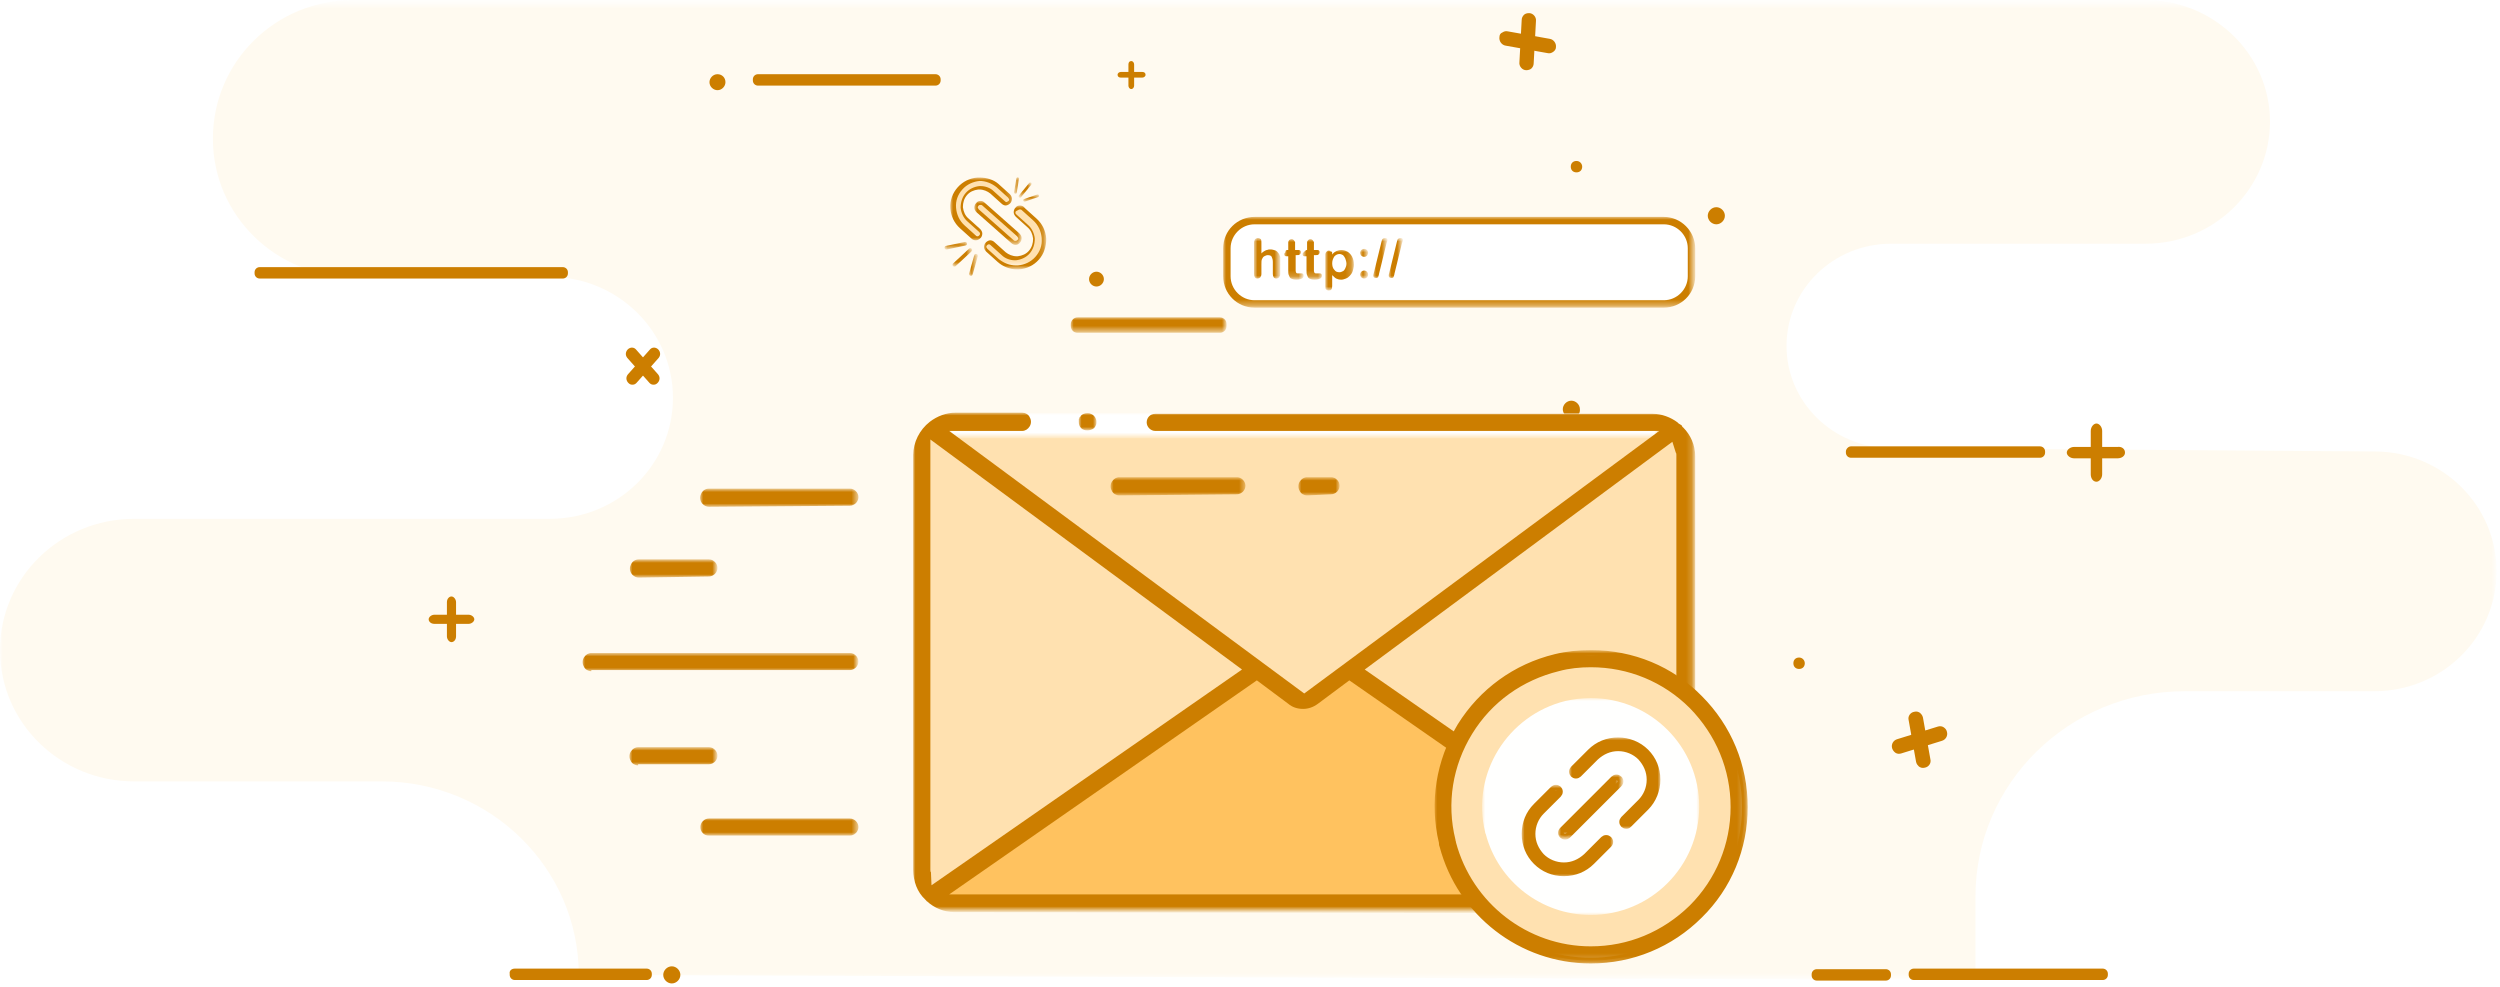 <?xml version="1.0" encoding="utf-8"?>
<!-- Generator: Adobe Illustrator 28.4.1, SVG Export Plug-In . SVG Version: 6.00 Build 0)  -->
<svg version="1.1" id="Layer_1" xmlns="http://www.w3.org/2000/svg" xmlns:xlink="http://www.w3.org/1999/xlink" x="0px" y="0px"
	 viewBox="0 0 438 173" style="enable-background:new 0 0 438 173;" xml:space="preserve">
<style type="text/css">
	.st0{fill-rule:evenodd;clip-rule:evenodd;fill:#FFFFFF;filter:url(#Adobe_OpacityMaskFilter);}
	.st1{mask:url(#a_00000098941966282217674360000010684124359554437035_);fill-rule:evenodd;clip-rule:evenodd;fill:#FFFAF0;}
	.st2{fill-rule:evenodd;clip-rule:evenodd;fill:#CC7E00;}
	.st3{fill-rule:evenodd;clip-rule:evenodd;fill:#FFE1B0;}
	.st4{fill-rule:evenodd;clip-rule:evenodd;fill:#FFC25F;}
	.st5{fill-rule:evenodd;clip-rule:evenodd;fill:#FFFFFF;}
	
		.st6{fill-rule:evenodd;clip-rule:evenodd;fill:#FFFFFF;filter:url(#Adobe_OpacityMaskFilter_00000179626312580325693040000009341273119377020549_);}
	.st7{mask:url(#b_00000147905386027752722900000010751294692499111841_);fill-rule:evenodd;clip-rule:evenodd;fill:#FFFFFF;}
	
		.st8{fill-rule:evenodd;clip-rule:evenodd;fill:#FFFFFF;filter:url(#Adobe_OpacityMaskFilter_00000070838587629368211810000010687953722902602160_);}
	.st9{mask:url(#b_00000070094641957745709080000002926601996248970650_);fill-rule:evenodd;clip-rule:evenodd;fill:#CC7E00;}
	
		.st10{fill-rule:evenodd;clip-rule:evenodd;fill:#FFFFFF;filter:url(#Adobe_OpacityMaskFilter_00000047058891181912424890000008066411401045287609_);}
	.st11{mask:url(#b_00000179642150769663816960000009599431154691298722_);fill-rule:evenodd;clip-rule:evenodd;fill:#CC7E00;}
	
		.st12{fill-rule:evenodd;clip-rule:evenodd;fill:#FFFFFF;filter:url(#Adobe_OpacityMaskFilter_00000073688696771653587510000012582893338281818553_);}
	.st13{mask:url(#b_00000148655628330530042610000002936661792596017565_);fill-rule:evenodd;clip-rule:evenodd;fill:#CC7E00;}
	
		.st14{fill-rule:evenodd;clip-rule:evenodd;fill:#FFFFFF;filter:url(#Adobe_OpacityMaskFilter_00000028297806550427020540000012384793614799771537_);}
	.st15{mask:url(#b_00000012443979100216641850000017017758418241511343_);fill-rule:evenodd;clip-rule:evenodd;fill:#CC7E00;}
	
		.st16{fill-rule:evenodd;clip-rule:evenodd;fill:#FFFFFF;filter:url(#Adobe_OpacityMaskFilter_00000079444079035764789760000003427465858186433980_);}
	.st17{mask:url(#b_00000155137805429491509910000000599663096672067263_);fill-rule:evenodd;clip-rule:evenodd;fill:#CC7E00;}
	
		.st18{fill-rule:evenodd;clip-rule:evenodd;fill:#FFFFFF;filter:url(#Adobe_OpacityMaskFilter_00000114067947223127105890000010696540485310498238_);}
	.st19{mask:url(#b_00000093857843945805856240000004151358602348955268_);fill-rule:evenodd;clip-rule:evenodd;fill:#CC7E00;}
	
		.st20{fill-rule:evenodd;clip-rule:evenodd;fill:#FFFFFF;filter:url(#Adobe_OpacityMaskFilter_00000182525401078445066340000005376171113083338649_);}
	.st21{mask:url(#b_00000109727463897082374120000008288083230393522063_);fill-rule:evenodd;clip-rule:evenodd;fill:#CC7E00;}
	
		.st22{fill-rule:evenodd;clip-rule:evenodd;fill:#FFFFFF;filter:url(#Adobe_OpacityMaskFilter_00000172403121846568555140000016199923605678141078_);}
	.st23{mask:url(#b_00000118397204937885380160000012007871669920153728_);fill-rule:evenodd;clip-rule:evenodd;fill:#CC7E00;}
	
		.st24{fill-rule:evenodd;clip-rule:evenodd;fill:#FFFFFF;filter:url(#Adobe_OpacityMaskFilter_00000092425570484720287320000010413922641740953997_);}
	.st25{mask:url(#b_00000008862642908010711550000004269291524775608237_);fill-rule:evenodd;clip-rule:evenodd;fill:#CC7E00;}
	
		.st26{fill-rule:evenodd;clip-rule:evenodd;fill:#FFFFFF;filter:url(#Adobe_OpacityMaskFilter_00000170274548101550138250000013281024848104410291_);}
	.st27{mask:url(#b_00000146470276357299540810000009642103729483830947_);fill-rule:evenodd;clip-rule:evenodd;fill:#FFE1B0;}
	
		.st28{fill-rule:evenodd;clip-rule:evenodd;fill:#FFFFFF;filter:url(#Adobe_OpacityMaskFilter_00000044892210293339281780000000024976565495716514_);}
	.st29{mask:url(#b_00000149342515836477420770000014483562603313141694_);fill-rule:evenodd;clip-rule:evenodd;fill:#FFFFFE;}
	
		.st30{fill-rule:evenodd;clip-rule:evenodd;fill:#FFFFFF;filter:url(#Adobe_OpacityMaskFilter_00000057142786801196765130000005358319867819224717_);}
	.st31{mask:url(#b_00000044176563157372396590000002215449994632080317_);fill-rule:evenodd;clip-rule:evenodd;fill:#CC7E00;}
	
		.st32{fill-rule:evenodd;clip-rule:evenodd;fill:#FFFFFF;filter:url(#Adobe_OpacityMaskFilter_00000121239516715127496330000008695556084756600981_);}
	.st33{mask:url(#b_00000078735286144406514230000007259412270526272910_);fill:none;stroke:#CC7E00;}
	
		.st34{fill-rule:evenodd;clip-rule:evenodd;fill:#FFFFFF;filter:url(#Adobe_OpacityMaskFilter_00000006676471121733092990000017565614489505528459_);}
	.st35{mask:url(#b_00000174585061070884816810000005053484925567150265_);fill-rule:evenodd;clip-rule:evenodd;fill:#CC7E00;}
	
		.st36{fill-rule:evenodd;clip-rule:evenodd;fill:#FFFFFF;filter:url(#Adobe_OpacityMaskFilter_00000047034883704088362660000017473297560282964666_);}
	.st37{mask:url(#b_00000029738093630536777490000017797397406277835962_);fill:none;stroke:#CC7E00;}
	
		.st38{fill-rule:evenodd;clip-rule:evenodd;fill:#FFFFFF;filter:url(#Adobe_OpacityMaskFilter_00000012430486881351291980000004048774512614016158_);}
	.st39{mask:url(#b_00000008848298726378696220000004057593960733243553_);fill-rule:evenodd;clip-rule:evenodd;fill:#CC7E00;}
	
		.st40{fill-rule:evenodd;clip-rule:evenodd;fill:#FFFFFF;filter:url(#Adobe_OpacityMaskFilter_00000165204614949431837850000011239389679557694910_);}
	.st41{mask:url(#b_00000106140074107274161020000012280112208809730484_);fill:none;stroke:#CC7E00;}
	
		.st42{fill-rule:evenodd;clip-rule:evenodd;fill:#FFFFFF;filter:url(#Adobe_OpacityMaskFilter_00000007402769611465222110000005711568821095161776_);}
	.st43{mask:url(#b_00000172432993033739607340000016546570840801264288_);fill-rule:evenodd;clip-rule:evenodd;fill:#CC7E00;}
	
		.st44{fill-rule:evenodd;clip-rule:evenodd;fill:#FFFFFF;filter:url(#Adobe_OpacityMaskFilter_00000054966788016258656180000013039682889076416950_);}
	.st45{mask:url(#b_00000047027640967889354650000008618407876871067058_);fill:none;stroke:#CC7E00;}
	
		.st46{fill-rule:evenodd;clip-rule:evenodd;fill:#FFFFFF;filter:url(#Adobe_OpacityMaskFilter_00000131346306090122066680000014288929888849075632_);}
	.st47{mask:url(#b_00000169557876339209216490000005789893499045674408_);fill-rule:evenodd;clip-rule:evenodd;fill:#FFE1B0;}
	
		.st48{fill-rule:evenodd;clip-rule:evenodd;fill:#FFFFFF;filter:url(#Adobe_OpacityMaskFilter_00000036938623934935606060000016434101861042103487_);}
	.st49{mask:url(#b_00000165935339130562190610000003536935214411699110_);fill-rule:evenodd;clip-rule:evenodd;fill:#CC7E00;}
	
		.st50{fill-rule:evenodd;clip-rule:evenodd;fill:#FFFFFF;filter:url(#Adobe_OpacityMaskFilter_00000089559512903114133250000017582453734136695200_);}
	.st51{mask:url(#b_00000145054727764677338370000000747718997348672167_);fill-rule:evenodd;clip-rule:evenodd;fill:#FFE1B0;}
	
		.st52{fill-rule:evenodd;clip-rule:evenodd;fill:#FFFFFF;filter:url(#Adobe_OpacityMaskFilter_00000140724240191726483000000003887153885268139421_);}
	.st53{mask:url(#b_00000173125807976487896840000016787462845578768020_);fill-rule:evenodd;clip-rule:evenodd;fill:#CC7E00;}
	
		.st54{fill-rule:evenodd;clip-rule:evenodd;fill:#FFFFFF;filter:url(#Adobe_OpacityMaskFilter_00000160182081409024404340000006074014821152261806_);}
	.st55{mask:url(#b_00000096764226834437266180000014229835702191610754_);fill-rule:evenodd;clip-rule:evenodd;fill:#FFE1B0;}
	
		.st56{fill-rule:evenodd;clip-rule:evenodd;fill:#FFFFFF;filter:url(#Adobe_OpacityMaskFilter_00000130612737702116517520000013982991399555385516_);}
	.st57{mask:url(#b_00000114068969424972908110000008187016508934563247_);fill-rule:evenodd;clip-rule:evenodd;fill:#CC7E00;}
	
		.st58{fill-rule:evenodd;clip-rule:evenodd;fill:#FFFFFF;filter:url(#Adobe_OpacityMaskFilter_00000069391615936235927560000017691890045917846676_);}
	
		.st59{mask:url(#b_00000172421925549876580710000004618475172859459488_);fill:none;stroke:#CC7E00;stroke-width:0.645;stroke-linecap:round;}
	
		.st60{fill-rule:evenodd;clip-rule:evenodd;fill:#FFFFFF;filter:url(#Adobe_OpacityMaskFilter_00000003801696733996416110000006530107246060264095_);}
	
		.st61{mask:url(#b_00000147197402671244004960000007284493589253161859_);fill:none;stroke:#CC7E00;stroke-width:0.645;stroke-linecap:round;}
	
		.st62{fill-rule:evenodd;clip-rule:evenodd;fill:#FFFFFF;filter:url(#Adobe_OpacityMaskFilter_00000177482869638740280470000000607425250298146737_);}
	
		.st63{mask:url(#b_00000057860826644395425910000011158088183312579751_);fill:none;stroke:#CC7E00;stroke-width:0.645;stroke-linecap:round;}
	
		.st64{fill-rule:evenodd;clip-rule:evenodd;fill:#FFFFFF;filter:url(#Adobe_OpacityMaskFilter_00000028289724642584391720000003275097222108781193_);}
	
		.st65{mask:url(#b_00000105401758996098838460000014229100357188563366_);fill:none;stroke:#CC7E00;stroke-width:0.475;stroke-linecap:round;}
	
		.st66{fill-rule:evenodd;clip-rule:evenodd;fill:#FFFFFF;filter:url(#Adobe_OpacityMaskFilter_00000064332658617154962210000015645749783851231898_);}
	
		.st67{mask:url(#b_00000017503314535126778300000003542122141064067500_);fill:none;stroke:#CC7E00;stroke-width:0.475;stroke-linecap:round;}
	
		.st68{fill-rule:evenodd;clip-rule:evenodd;fill:#FFFFFF;filter:url(#Adobe_OpacityMaskFilter_00000058573047746638125450000013388039019035466905_);}
	
		.st69{mask:url(#b_00000166639763821332106120000006915579743751743648_);fill:none;stroke:#CC7E00;stroke-width:0.475;stroke-linecap:round;}
	
		.st70{fill-rule:evenodd;clip-rule:evenodd;fill:#FFFFFF;filter:url(#Adobe_OpacityMaskFilter_00000019639763973056253750000015570819020418306710_);}
	.st71{mask:url(#b_00000111177853098166578380000011891527610398896556_);fill-rule:evenodd;clip-rule:evenodd;fill:#FFFFFF;}
	
		.st72{fill-rule:evenodd;clip-rule:evenodd;fill:#FFFFFF;filter:url(#Adobe_OpacityMaskFilter_00000115480446982094403570000005019411726131655086_);}
	.st73{mask:url(#b_00000152972675616875115680000000987957124812631458_);fill-rule:evenodd;clip-rule:evenodd;fill:#CC7E00;}
	
		.st74{fill-rule:evenodd;clip-rule:evenodd;fill:#FFFFFF;filter:url(#Adobe_OpacityMaskFilter_00000014593596480303945460000007319761885931397272_);}
	.st75{mask:url(#b_00000062176600302464040740000007958914911672621706_);fill-rule:evenodd;clip-rule:evenodd;fill:#CC7E00;}
	
		.st76{fill-rule:evenodd;clip-rule:evenodd;fill:#FFFFFF;filter:url(#Adobe_OpacityMaskFilter_00000182519168882984386030000001389889288394060723_);}
	.st77{mask:url(#b_00000141421037582461167370000016246587220568607904_);fill-rule:evenodd;clip-rule:evenodd;fill:#CC7E00;}
	
		.st78{fill-rule:evenodd;clip-rule:evenodd;fill:#FFFFFF;filter:url(#Adobe_OpacityMaskFilter_00000057827402366437652900000003538988329150474427_);}
	.st79{mask:url(#b_00000034772048158779419730000003971561262597642131_);fill-rule:evenodd;clip-rule:evenodd;fill:#CC7E00;}
	
		.st80{fill-rule:evenodd;clip-rule:evenodd;fill:#FFFFFF;filter:url(#Adobe_OpacityMaskFilter_00000103948594702705823610000005206103362260475839_);}
	.st81{mask:url(#b_00000051365561316846841770000014555635669690808758_);fill-rule:evenodd;clip-rule:evenodd;fill:#CC7E00;}
	
		.st82{fill-rule:evenodd;clip-rule:evenodd;fill:#FFFFFF;filter:url(#Adobe_OpacityMaskFilter_00000144306444921977280330000006964334086741442446_);}
	.st83{mask:url(#b_00000044892860951274420750000009608250850400831121_);fill-rule:evenodd;clip-rule:evenodd;fill:#CC7E00;}
	
		.st84{fill-rule:evenodd;clip-rule:evenodd;fill:#FFFFFF;filter:url(#Adobe_OpacityMaskFilter_00000042728126389276080120000008995932732060713867_);}
	.st85{mask:url(#b_00000083772105371276389230000012687400153181608602_);fill-rule:evenodd;clip-rule:evenodd;fill:#CC7E00;}
	
		.st86{fill-rule:evenodd;clip-rule:evenodd;fill:#FFFFFF;filter:url(#Adobe_OpacityMaskFilter_00000053502893782829029390000002942909138296505021_);}
	.st87{mask:url(#b_00000110472185684415689890000001324025066912866978_);fill-rule:evenodd;clip-rule:evenodd;fill:#CC7E00;}
	
		.st88{fill-rule:evenodd;clip-rule:evenodd;fill:#FFFFFF;filter:url(#Adobe_OpacityMaskFilter_00000173841796978594864830000000320983736231054484_);}
	.st89{mask:url(#b_00000082339026006976492950000013263848972145866932_);fill-rule:evenodd;clip-rule:evenodd;fill:#CC7E00;}
</style>
<g transform="translate(0 -1)">
	<defs>
		<filter id="Adobe_OpacityMaskFilter" filterUnits="userSpaceOnUse" x="0" y="1" width="437.5" height="171.6">
			<feColorMatrix  type="matrix" values="1 0 0 0 0  0 1 0 0 0  0 0 1 0 0  0 0 0 1 0"/>
		</filter>
	</defs>
	
		<mask maskUnits="userSpaceOnUse" x="0" y="1" width="437.5" height="171.6" id="a_00000098941966282217674360000010684124359554437035_">
		<path class="st0" d="M0,1.7h437.5v171.6H0V1.7z"/>
	</mask>
	<path class="st1" d="M375.9,43.7h-44.6c-10.1,0-18.3,8-18.3,17.9c0,9.8,8.1,17.8,18.1,17.9l85.1,0.6c11.7,0.1,21.2,9.4,21.2,21
		c0,11.6-9.6,21-21.4,21h-33.2c-20.3,0-36.7,16.1-36.7,36v14.6l-244.7-0.9c0-18.7-15.5-33.9-34.5-33.9H23.5c-13,0-23.5-10.3-23.5-23
		c0-12.7,10.5-23,23.5-23h72.8c12,0,21.6-9.5,21.6-21.2c0-11.7-9.7-21.2-21.6-21.2H61.9c-13.6,0-24.6-10.8-24.6-24.2
		C37.3,11.8,48.3,1,61.9,1h314c12,0,21.8,9.6,21.8,21.3C397.7,34.1,387.9,43.7,375.9,43.7"/>
	<g>
		<path class="st2" d="M367.3,85.4c-0.6,0-1-0.6-1-1.3v-7.6c0-0.7,0.5-1.3,1-1.3s1,0.6,1,1.3v7.6C368.3,84.8,367.8,85.4,367.3,85.4"
			/>
		<path class="st2" d="M372.3,80.3c0,0.6-0.6,1-1.3,1h-7.6c-0.7,0-1.3-0.5-1.3-1s0.6-1,1.3-1h7.6C371.8,79.2,372.3,79.7,372.3,80.3"
			/>
		<path class="st2" d="M117.7,173.3c-0.8,0-1.5-0.7-1.5-1.5c0-0.8,0.7-1.5,1.5-1.5c0.8,0,1.5,0.7,1.5,1.5
			C119.2,172.6,118.5,173.3,117.7,173.3"/>
		<path class="st2" d="M300.7,40.3c-0.8,0-1.5-0.7-1.5-1.5c0-0.8,0.7-1.5,1.5-1.5c0.8,0,1.5,0.7,1.5,1.5
			C302.2,39.6,301.5,40.3,300.7,40.3"/>
		<path class="st2" d="M110,62.2c-0.4,0.4-0.5,1-0.1,1.5l3.9,4.4c0.2,0.2,0.4,0.3,0.7,0.3c0.3,0,0.5-0.1,0.7-0.3
			c0.4-0.4,0.5-1,0.1-1.5l-3.9-4.4c-0.2-0.2-0.4-0.3-0.7-0.3C110.5,61.9,110.2,62,110,62.2"/>
		<path class="st2" d="M115.3,62.2c0.4,0.4,0.5,1,0.1,1.5l-3.9,4.4c-0.2,0.2-0.4,0.3-0.7,0.3c-0.3,0-0.5-0.1-0.7-0.3
			c-0.4-0.4-0.5-1-0.1-1.5l3.9-4.4c0.2-0.2,0.4-0.3,0.7-0.3C114.8,61.9,115.1,62,115.3,62.2"/>
		<path class="st2" d="M45.5,47.8h53.1c0.5,0,0.9,0.4,0.9,0.9v0.2c0,0.5-0.4,0.9-0.9,0.9H45.5c-0.5,0-0.9-0.4-0.9-0.9v-0.2
			C44.6,48.2,45,47.8,45.5,47.8"/>
		<path class="st2" d="M132.8,14h31.1c0.5,0,0.9,0.4,0.9,0.9v0.2c0,0.5-0.4,0.9-0.9,0.9h-31.1c-0.5,0-0.9-0.4-0.9-0.9v-0.2
			C131.9,14.4,132.3,14,132.8,14"/>
		<path class="st2" d="M90.2,170.7h23.1c0.5,0,0.9,0.4,0.9,0.9v0.2c0,0.5-0.4,0.9-0.9,0.9H90.2c-0.5,0-0.9-0.4-0.9-0.9v-0.2
			C89.2,171.1,89.6,170.7,90.2,170.7"/>
		<path class="st2" d="M335.3,170.7h33.1c0.5,0,0.9,0.4,0.9,0.9v0.2c0,0.5-0.4,0.9-0.9,0.9h-33.1c-0.5,0-0.9-0.4-0.9-0.9v-0.2
			C334.4,171.1,334.8,170.7,335.3,170.7"/>
		<path class="st2" d="M324.3,79.2h33.1c0.5,0,0.9,0.4,0.9,0.9v0.2c0,0.5-0.4,0.9-0.9,0.9h-33.1c-0.5,0-0.9-0.4-0.9-0.9v-0.2
			C323.4,79.7,323.8,79.2,324.3,79.2"/>
		<path class="st2" d="M318.3,170.8h12.1c0.5,0,0.9,0.4,0.9,0.9v0.2c0,0.5-0.4,0.9-0.9,0.9h-12.1c-0.5,0-0.9-0.4-0.9-0.9v-0.2
			C317.4,171.2,317.8,170.8,318.3,170.8"/>
		<path class="st2" d="M275.3,74.2c-0.8,0-1.5-0.7-1.5-1.5c0-0.8,0.7-1.5,1.5-1.5c0.8,0,1.5,0.7,1.5,1.5
			C276.9,73.5,276.2,74.2,275.3,74.2"/>
		<path class="st2" d="M262.7,7.5c-0.1,0.7,0.4,1.4,1.1,1.5l7.3,1.3c0.4,0.1,0.7,0,1-0.2c0.3-0.2,0.5-0.5,0.5-0.8
			c0.1-0.7-0.4-1.4-1.1-1.5l-7.3-1.3c-0.4-0.1-0.7,0-1,0.2C262.9,6.8,262.7,7.1,262.7,7.5"/>
		<path class="st2" d="M267.9,3.3c0.7,0,1.3,0.7,1.2,1.4l-0.4,7.4c0,0.4-0.2,0.7-0.4,0.9c-0.2,0.2-0.6,0.3-0.9,0.3
			c-0.7,0-1.3-0.7-1.2-1.4l0.4-7.4c0-0.4,0.2-0.7,0.4-0.9C267.2,3.4,267.5,3.3,267.9,3.3"/>
		<path class="st2" d="M127.1,15.4c0,0.7-0.6,1.4-1.4,1.4c-0.7,0-1.4-0.6-1.4-1.4c0-0.7,0.6-1.4,1.4-1.4
			C126.5,14,127.1,14.6,127.1,15.4"/>
		<path class="st2" d="M193.4,49.9c0,0.7-0.6,1.3-1.3,1.3c-0.7,0-1.3-0.6-1.3-1.3s0.6-1.3,1.3-1.3C192.8,48.6,193.4,49.2,193.4,49.9
			"/>
		<path class="st2" d="M337.2,135.5c0.7-0.1,1.2-0.8,1-1.5l-1.3-7.3c-0.1-0.4-0.3-0.6-0.5-0.8c-0.3-0.2-0.6-0.3-1-0.2
			c-0.7,0.1-1.2,0.8-1,1.5l1.3,7.3c0.1,0.4,0.3,0.6,0.5,0.8C336.5,135.5,336.8,135.6,337.2,135.5"/>
		<path class="st2" d="M331.5,132.1c-0.2-0.7,0.2-1.4,0.9-1.6l7.1-2.2c0.3-0.1,0.7-0.1,1,0.1c0.3,0.2,0.5,0.4,0.6,0.8
			c0.2,0.7-0.2,1.4-0.9,1.6l-7.1,2.2c-0.3,0.1-0.7,0.1-1-0.1C331.8,132.7,331.6,132.4,331.5,132.1"/>
		<path class="st2" d="M79.1,113.5c-0.4,0-0.8-0.5-0.8-1v-6c0-0.6,0.4-1,0.8-1s0.8,0.5,0.8,1v6C79.9,113.1,79.5,113.5,79.1,113.5"/>
		<path class="st2" d="M83.1,109.5c0,0.4-0.5,0.8-1,0.8h-6c-0.6,0-1-0.4-1-0.8s0.5-0.8,1-0.8h6C82.6,108.7,83.1,109.1,83.1,109.5"/>
		<path class="st2" d="M316.2,117.2c0,0.6-0.4,1-1,1c-0.6,0-1-0.4-1-1c0-0.6,0.4-1,1-1C315.8,116.2,316.2,116.7,316.2,117.2"/>
		<path class="st2" d="M277.2,30.2c0,0.6-0.4,1-1,1c-0.6,0-1-0.4-1-1c0-0.6,0.4-1,1-1C276.8,29.2,277.2,29.7,277.2,30.2"/>
		<path class="st2" d="M198.2,16.6c-0.3,0-0.5-0.3-0.5-0.6v-3.7c0-0.4,0.2-0.6,0.5-0.6c0.3,0,0.5,0.3,0.5,0.6V16
			C198.7,16.3,198.5,16.6,198.2,16.6"/>
		<path class="st2" d="M200.7,14.1c0,0.3-0.3,0.5-0.6,0.5h-3.7c-0.4,0-0.6-0.2-0.6-0.5s0.3-0.5,0.6-0.5h3.7
			C200.5,13.6,200.7,13.8,200.7,14.1"/>
	</g>
	<path class="st3" d="M293.1,157.8l-56.7-39.4l56.8-42c1.3,1.1,2,2.7,2,4.4l0,72.7C295.2,155.1,294.5,156.7,293.1,157.8"/>
	<path class="st4" d="M293.1,157.8c-1,0.9-2.4,1.4-3.8,1.4l-122.1,0c-1.4,0-2.7-0.5-3.8-1.4l9.2-6.4l47.5-33l6.4,4.7
		c1,0.8,2.4,0.8,3.4,0l6.4-4.7l47.5,33L293.1,157.8z"/>
	<path class="st3" d="M220.2,118.3l-56.7,39.5c-1.3-1.1-2-2.7-2-4.4V80.7c0-1.7,0.7-3.3,2-4.4L220.2,118.3z"/>
	<path class="st3" d="M293.2,76.4l-56.8,42l-6.4,4.7c-1,0.7-2.4,0.7-3.4,0l-6.4-4.7l-56.8-42c1.1-0.9,2.4-1.5,3.8-1.5l122.1,0
		C290.8,74.9,292.2,75.4,293.2,76.4"/>
	<path class="st5" d="M242.6,124.5l47.5,33l1.7,1.2l0,0L242.6,124.5z"/>
	<defs>
		
			<filter id="Adobe_OpacityMaskFilter_00000128475891208036825590000004923309514088180925_" filterUnits="userSpaceOnUse" x="166.3" y="73.3" width="124" height="4.4">
			<feColorMatrix  type="matrix" values="1 0 0 0 0  0 1 0 0 0  0 0 1 0 0  0 0 0 1 0"/>
		</filter>
	</defs>
	
		<mask maskUnits="userSpaceOnUse" x="166.3" y="73.3" width="124" height="4.4" id="b_00000147905386027752722900000010751294692499111841_">
		
			<path style="fill-rule:evenodd;clip-rule:evenodd;fill:#FFFFFF;filter:url(#Adobe_OpacityMaskFilter_00000128475891208036825590000004923309514088180925_);" d="
			M0,174.3h437.5V2H0V174.3z"/>
	</mask>
	<path class="st7" d="M166.3,77.8h124v-4.4h-124L166.3,77.8z"/>
	<g>
		<defs>
			
				<filter id="Adobe_OpacityMaskFilter_00000067933239389485972590000005015520700350201479_" filterUnits="userSpaceOnUse" x="159.9" y="73.3" width="136.9" height="87.4">
				<feColorMatrix  type="matrix" values="1 0 0 0 0  0 1 0 0 0  0 0 1 0 0  0 0 0 1 0"/>
			</filter>
		</defs>
		
			<mask maskUnits="userSpaceOnUse" x="159.9" y="73.3" width="136.9" height="87.4" id="b_00000070094641957745709080000002926601996248970650_">
			
				<path style="fill-rule:evenodd;clip-rule:evenodd;fill:#FFFFFF;filter:url(#Adobe_OpacityMaskFilter_00000067933239389485972590000005015520700350201479_);" d="
				M0,174.3h437.5V2H0V174.3z"/>
		</mask>
		<path class="st9" d="M163.2,156.1l54.4-37.8L163,78v2.5l0,0v72.9c0,0.2,0,0.3,0.1,0.4L163.2,156.1z M239.1,118.3l54.4,37.8
			l0.1-2.3c0-0.1,0.1-0.2,0.1-0.4l0-72.7c0-0.1,0-0.3-0.1-0.4l-0.6-1.9L239.1,118.3z M166.3,157.7l124,0l-53.9-37.5l-5.5,4.1
			c-0.8,0.6-1.7,0.9-2.6,0.9c-1,0-1.9-0.3-2.6-0.9l-5.5-4.1L166.3,157.7z M167.2,160.8c-1.8,0-3.5-0.7-4.8-1.9
			c-0.1,0-0.1-0.1-0.1-0.1c-0.1-0.1-0.1-0.1-0.2-0.2l0,0c-1.4-1.3-2.1-3.2-2.1-5.2V80.7c0-2.2,1.1-4.4,2.9-5.8
			c1.3-1,2.9-1.6,4.5-1.6l11.7,0c0.5,0,1.1,0.3,1.3,0.8c0.3,0.5,0.3,1.1,0,1.6c-0.3,0.5-0.8,0.8-1.3,0.8l-12.8,0l62.2,46l62.2-46
			l-88.3,0c-0.8,0-1.5-0.7-1.5-1.5c0-0.8,0.6-1.5,1.5-1.5l87.2,0c1.5,0,3.1,0.6,4.3,1.5l0.1,0.1l0.1,0.1c0.2,0.1,0.3,0.2,0.5,0.3
			c0.1,0.1,0.1,0.3,0.3,0.4c1.3,1.3,2.1,3.1,2.1,5l0,72.7c0,4.1-3.3,7.4-7.4,7.4L167.2,160.8z"/>
		<defs>
			
				<filter id="Adobe_OpacityMaskFilter_00000057130844602957711030000004770602856246246070_" filterUnits="userSpaceOnUse" x="189" y="73.3" width="3.1" height="3.1">
				<feColorMatrix  type="matrix" values="1 0 0 0 0  0 1 0 0 0  0 0 1 0 0  0 0 0 1 0"/>
			</filter>
		</defs>
		
			<mask maskUnits="userSpaceOnUse" x="189" y="73.3" width="3.1" height="3.1" id="b_00000179642150769663816960000009599431154691298722_">
			
				<path style="fill-rule:evenodd;clip-rule:evenodd;fill:#FFFFFF;filter:url(#Adobe_OpacityMaskFilter_00000057130844602957711030000004770602856246246070_);" d="
				M0,174.3h437.5V2H0V174.3z"/>
		</mask>
		<path class="st11" d="M190.5,76.4c-0.4,0-0.8-0.1-1.1-0.4c-0.3-0.3-0.4-0.7-0.4-1.1c0-0.1,0-0.2,0-0.4c0-0.1,0-0.1,0-0.1l0.1-0.1
			l0-0.1c0-0.1,0-0.1,0.1-0.1l0.2-0.3c0.3-0.3,0.7-0.4,1.1-0.4c0.2,0,0.4,0,0.6,0.1c0.6,0.2,1,0.8,1,1.4c0,0.2,0,0.4-0.1,0.6
			c-0.1,0.2-0.2,0.4-0.3,0.5C191.3,76.3,190.9,76.4,190.5,76.4"/>
		<defs>
			
				<filter id="Adobe_OpacityMaskFilter_00000043441514578240785190000009389539089192799619_" filterUnits="userSpaceOnUse" x="102" y="115.5" width="48.3" height="3.1">
				<feColorMatrix  type="matrix" values="1 0 0 0 0  0 1 0 0 0  0 0 1 0 0  0 0 0 1 0"/>
			</filter>
		</defs>
		
			<mask maskUnits="userSpaceOnUse" x="102" y="115.5" width="48.3" height="3.1" id="b_00000148655628330530042610000002936661792596017565_">
			
				<path style="fill-rule:evenodd;clip-rule:evenodd;fill:#FFFFFF;filter:url(#Adobe_OpacityMaskFilter_00000043441514578240785190000009389539089192799619_);" d="
				M0,174.3h437.5V2H0V174.3z"/>
		</mask>
		<path class="st13" d="M103.6,118.6c-0.5,0-1.1-0.3-1.3-0.8c-0.3-0.5-0.3-1.1,0-1.6c0.3-0.5,0.8-0.8,1.3-0.8h45.3
			c0.8,0,1.5,0.7,1.5,1.5s-0.7,1.5-1.5,1.5H103.6z"/>
		<defs>
			
				<filter id="Adobe_OpacityMaskFilter_00000062898827577956082080000003547065447929156753_" filterUnits="userSpaceOnUse" x="122.7" y="86.7" width="27.7" height="3.1">
				<feColorMatrix  type="matrix" values="1 0 0 0 0  0 1 0 0 0  0 0 1 0 0  0 0 0 1 0"/>
			</filter>
		</defs>
		
			<mask maskUnits="userSpaceOnUse" x="122.7" y="86.7" width="27.7" height="3.1" id="b_00000012443979100216641850000017017758418241511343_">
			
				<path style="fill-rule:evenodd;clip-rule:evenodd;fill:#FFFFFF;filter:url(#Adobe_OpacityMaskFilter_00000062898827577956082080000003547065447929156753_);" d="
				M0,174.3h437.5V2H0V174.3z"/>
		</mask>
		<path class="st15" d="M124.2,89.8c-0.4,0-0.8-0.2-1.1-0.5c-0.4-0.4-0.6-1.1-0.3-1.7c0.2-0.6,0.8-1,1.4-1h24.7
			c0.8,0,1.5,0.7,1.5,1.5c0,0.8-0.7,1.5-1.5,1.5L124.2,89.8z"/>
		<defs>
			
				<filter id="Adobe_OpacityMaskFilter_00000174592410438497948260000014236368232520421279_" filterUnits="userSpaceOnUse" x="122.7" y="144.3" width="27.7" height="3.1">
				<feColorMatrix  type="matrix" values="1 0 0 0 0  0 1 0 0 0  0 0 1 0 0  0 0 0 1 0"/>
			</filter>
		</defs>
		
			<mask maskUnits="userSpaceOnUse" x="122.7" y="144.3" width="27.7" height="3.1" id="b_00000155137805429491509910000000599663096672067263_">
			
				<path style="fill-rule:evenodd;clip-rule:evenodd;fill:#FFFFFF;filter:url(#Adobe_OpacityMaskFilter_00000174592410438497948260000014236368232520421279_);" d="
				M0,174.3h437.5V2H0V174.3z"/>
		</mask>
		<path class="st17" d="M124.2,147.4c-0.9,0-1.5-0.7-1.5-1.5s0.7-1.5,1.5-1.5h24.7c0.8,0,1.5,0.7,1.5,1.5c0,0.8-0.7,1.5-1.5,1.5
			H124.2z"/>
		<defs>
			
				<filter id="Adobe_OpacityMaskFilter_00000093859005596952514300000005852219538591237285_" filterUnits="userSpaceOnUse" x="110.3" y="99.1" width="15.4" height="3.1">
				<feColorMatrix  type="matrix" values="1 0 0 0 0  0 1 0 0 0  0 0 1 0 0  0 0 0 1 0"/>
			</filter>
		</defs>
		
			<mask maskUnits="userSpaceOnUse" x="110.3" y="99.1" width="15.4" height="3.1" id="b_00000093857843945805856240000004151358602348955268_">
			
				<path style="fill-rule:evenodd;clip-rule:evenodd;fill:#FFFFFF;filter:url(#Adobe_OpacityMaskFilter_00000093859005596952514300000005852219538591237285_);" d="
				M0,174.3h437.5V2H0V174.3z"/>
		</mask>
		<path class="st19" d="M111.9,102.2c-0.4,0-0.8-0.2-1.1-0.5c-0.4-0.4-0.6-1.1-0.3-1.7c0.2-0.6,0.8-1,1.4-1h12.3
			c0.8,0,1.5,0.7,1.5,1.5c0,0.8-0.7,1.5-1.5,1.5L111.9,102.2z"/>
		<defs>
			
				<filter id="Adobe_OpacityMaskFilter_00000026854859692848129280000004926810497377150901_" filterUnits="userSpaceOnUse" x="110.3" y="132" width="15.4" height="3.1">
				<feColorMatrix  type="matrix" values="1 0 0 0 0  0 1 0 0 0  0 0 1 0 0  0 0 0 1 0"/>
			</filter>
		</defs>
		
			<mask maskUnits="userSpaceOnUse" x="110.3" y="132" width="15.4" height="3.1" id="b_00000109727463897082374120000008288083230393522063_">
			
				<path style="fill-rule:evenodd;clip-rule:evenodd;fill:#FFFFFF;filter:url(#Adobe_OpacityMaskFilter_00000026854859692848129280000004926810497377150901_);" d="
				M0,174.3h437.5V2H0V174.3z"/>
		</mask>
		<path class="st21" d="M111.8,135.1c-0.5,0-1.1-0.3-1.3-0.8c-0.3-0.5-0.3-1.1,0-1.6c0.3-0.5,0.8-0.8,1.3-0.8l12.4,0
			c0.8,0,1.5,0.7,1.5,1.5c0,0.8-0.7,1.5-1.5,1.5H111.8z"/>
		<defs>
			
				<filter id="Adobe_OpacityMaskFilter_00000064345601199401591440000010549927331293244843_" filterUnits="userSpaceOnUse" x="194.6" y="84.7" width="23.7" height="3.1">
				<feColorMatrix  type="matrix" values="1 0 0 0 0  0 1 0 0 0  0 0 1 0 0  0 0 0 1 0"/>
			</filter>
		</defs>
		
			<mask maskUnits="userSpaceOnUse" x="194.6" y="84.7" width="23.7" height="3.1" id="b_00000118397204937885380160000012007871669920153728_">
			
				<path style="fill-rule:evenodd;clip-rule:evenodd;fill:#FFFFFF;filter:url(#Adobe_OpacityMaskFilter_00000064345601199401591440000010549927331293244843_);" d="
				M0,174.3h437.5V2H0V174.3z"/>
		</mask>
		<path class="st23" d="M196.1,87.8c-0.5,0-1.1-0.3-1.3-0.8c-0.3-0.5-0.3-1.1,0-1.6c0.3-0.5,0.8-0.8,1.3-0.8l20.6,0
			c0.8,0,1.5,0.7,1.5,1.5c0,0.8-0.7,1.5-1.5,1.5L196.1,87.8z"/>
		<defs>
			
				<filter id="Adobe_OpacityMaskFilter_00000122691086543626490040000000200317200620636851_" filterUnits="userSpaceOnUse" x="227.5" y="84.7" width="7.2" height="3.1">
				<feColorMatrix  type="matrix" values="1 0 0 0 0  0 1 0 0 0  0 0 1 0 0  0 0 0 1 0"/>
			</filter>
		</defs>
		
			<mask maskUnits="userSpaceOnUse" x="227.5" y="84.7" width="7.2" height="3.1" id="b_00000008862642908010711550000004269291524775608237_">
			
				<path style="fill-rule:evenodd;clip-rule:evenodd;fill:#FFFFFF;filter:url(#Adobe_OpacityMaskFilter_00000122691086543626490040000000200317200620636851_);" d="
				M0,174.3h437.5V2H0V174.3z"/>
		</mask>
		<path class="st25" d="M229,87.8c-0.5,0-1.1-0.3-1.3-0.8c-0.3-0.5-0.3-1.1,0-1.6c0.3-0.5,0.8-0.8,1.3-0.8l4.2,0
			c0.8,0,1.5,0.7,1.5,1.5c0,0.8-0.7,1.5-1.5,1.5L229,87.8z"/>
	</g>
	<defs>
		
			<filter id="Adobe_OpacityMaskFilter_00000158721857872426610790000005147026946904734395_" filterUnits="userSpaceOnUse" x="252.8" y="116.4" width="51.9" height="51.9">
			<feColorMatrix  type="matrix" values="1 0 0 0 0  0 1 0 0 0  0 0 1 0 0  0 0 0 1 0"/>
		</filter>
	</defs>
	
		<mask maskUnits="userSpaceOnUse" x="252.8" y="116.4" width="51.9" height="51.9" id="b_00000146470276357299540810000009642103729483830947_">
		
			<path style="fill-rule:evenodd;clip-rule:evenodd;fill:#FFFFFF;filter:url(#Adobe_OpacityMaskFilter_00000158721857872426610790000005147026946904734395_);" d="
			M0,174.3h437.5V2H0V174.3z"/>
	</mask>
	<path class="st27" d="M253.5,148.5c-3.3-13.9,5.3-28,19.2-31.3c2-0.5,4-0.7,6-0.7h0.1c14.3,0,25.9,11.6,25.9,26
		c0,14.3-11.6,25.9-26,25.9c-11.8,0-22.1-7.9-25.1-19.3C253.6,148.8,253.5,148.6,253.5,148.5"/>
	<defs>
		
			<filter id="Adobe_OpacityMaskFilter_00000102507867072856169390000003705306858784355718_" filterUnits="userSpaceOnUse" x="259.7" y="123.3" width="38.1" height="38.1">
			<feColorMatrix  type="matrix" values="1 0 0 0 0  0 1 0 0 0  0 0 1 0 0  0 0 0 1 0"/>
		</filter>
	</defs>
	
		<mask maskUnits="userSpaceOnUse" x="259.7" y="123.3" width="38.1" height="38.1" id="b_00000149342515836477420770000014483562603313141694_">
		
			<path style="fill-rule:evenodd;clip-rule:evenodd;fill:#FFFFFF;filter:url(#Adobe_OpacityMaskFilter_00000102507867072856169390000003705306858784355718_);" d="
			M0,174.3h437.5V2H0V174.3z"/>
	</mask>
	<path class="st29" d="M260.2,146.8c-2.5-10.2,3.9-20.5,14.1-23c1.4-0.3,2.9-0.5,4.4-0.5h0c10.5,0,19,8.5,19,19c0,10.5-8.5,19-19,19
		c-8.6,0-16.2-5.8-18.4-14.2C260.3,147.1,260.2,147,260.2,146.8"/>
	<defs>
		
			<filter id="Adobe_OpacityMaskFilter_00000079486383876759124530000004693329292567202228_" filterUnits="userSpaceOnUse" x="251.8" y="115.5" width="53.9" height="53.9">
			<feColorMatrix  type="matrix" values="1 0 0 0 0  0 1 0 0 0  0 0 1 0 0  0 0 0 1 0"/>
		</filter>
	</defs>
	
		<mask maskUnits="userSpaceOnUse" x="251.8" y="115.5" width="53.9" height="53.9" id="b_00000044176563157372396590000002215449994632080317_">
		
			<path style="fill-rule:evenodd;clip-rule:evenodd;fill:#FFFFFF;filter:url(#Adobe_OpacityMaskFilter_00000079486383876759124530000004693329292567202228_);" d="
			M0,174.3h437.5V2H0V174.3z"/>
	</mask>
	<path class="st31" d="M278.7,117.4c-1.9,0-3.9,0.2-5.7,0.7c-6.5,1.6-12,5.5-15.5,11.2c-3.5,5.7-4.6,12.4-3,18.9
		c0,0.2,0.1,0.3,0.1,0.5l0,0c2.9,10.9,12.8,18.6,24.1,18.6c6.7,0,12.9-2.6,17.7-7.3c4.7-4.7,7.3-11,7.3-17.6
		c0-6.7-2.6-12.9-7.3-17.7C291.7,120,285.4,117.4,278.7,117.4L278.7,117.4z M278.7,169.3c-12.2,0-22.9-8.3-26-20.1
		c-0.1-0.2-0.1-0.4-0.1-0.6c-1.7-7-0.5-14.2,3.2-20.4c3.8-6.1,9.7-10.4,16.7-12.1c2-0.5,4.1-0.7,6.2-0.7h0.1c7.2,0,14,2.8,19,7.9
		c5.1,5.1,7.9,11.9,7.9,19.1c0,7.2-2.8,14-7.9,19C292.7,166.5,285.9,169.3,278.7,169.3L278.7,169.3z"/>
	<defs>
		
			<filter id="Adobe_OpacityMaskFilter_00000127749498302703770550000012660467089246583210_" filterUnits="userSpaceOnUse" x="251.3" y="115" width="54.9" height="54.9">
			<feColorMatrix  type="matrix" values="1 0 0 0 0  0 1 0 0 0  0 0 1 0 0  0 0 0 1 0"/>
		</filter>
	</defs>
	
		<mask maskUnits="userSpaceOnUse" x="251.3" y="115" width="54.9" height="54.9" id="b_00000078735286144406514230000007259412270526272910_">
		
			<path style="fill-rule:evenodd;clip-rule:evenodd;fill:#FFFFFF;filter:url(#Adobe_OpacityMaskFilter_00000127749498302703770550000012660467089246583210_);" d="
			M0,174.3h437.5V2H0V174.3z"/>
	</mask>
	<path class="st33" d="M278.7,117.4c-1.9,0-3.9,0.2-5.7,0.7c-6.5,1.6-12,5.5-15.5,11.2c-3.5,5.7-4.6,12.4-3,18.9
		c0,0.2,0.1,0.3,0.1,0.5l0,0c2.9,10.9,12.8,18.6,24.1,18.6c6.7,0,12.9-2.6,17.7-7.3c4.7-4.7,7.3-11,7.3-17.6
		c0-6.7-2.6-12.9-7.3-17.7C291.7,120,285.4,117.4,278.7,117.4L278.7,117.4z M278.7,169.3c-12.2,0-22.9-8.3-26-20.1
		c-0.1-0.2-0.1-0.4-0.1-0.6c-1.7-7-0.5-14.2,3.2-20.4c3.8-6.1,9.7-10.4,16.7-12.1c2-0.5,4.1-0.7,6.2-0.7h0.1c7.2,0,14,2.8,19,7.9
		c5.1,5.1,7.9,11.9,7.9,19.1c0,7.2-2.8,14-7.9,19C292.7,166.5,285.9,169.3,278.7,169.3L278.7,169.3z"/>
	<defs>
		
			<filter id="Adobe_OpacityMaskFilter_00000079471431071583430170000010542811416142944136_" filterUnits="userSpaceOnUse" x="267.1" y="139.1" width="15" height="15">
			<feColorMatrix  type="matrix" values="1 0 0 0 0  0 1 0 0 0  0 0 1 0 0  0 0 0 1 0"/>
		</filter>
	</defs>
	
		<mask maskUnits="userSpaceOnUse" x="267.1" y="139.1" width="15" height="15" id="b_00000174585061070884816810000005053484925567150265_">
		
			<path style="fill-rule:evenodd;clip-rule:evenodd;fill:#FFFFFF;filter:url(#Adobe_OpacityMaskFilter_00000079471431071583430170000010542811416142944136_);" d="
			M0,174.3h437.5V2H0V174.3z"/>
	</mask>
	<path class="st35" d="M273.9,154c-1.8,0-3.5-0.7-4.8-2c-1.3-1.3-2-3-2-4.9s0.7-3.6,2-4.9l3-3c0.1-0.1,0.3-0.2,0.5-0.2
		c0.2,0,0.4,0.1,0.5,0.2c0.1,0.1,0.2,0.3,0.2,0.5c0,0.2-0.1,0.4-0.2,0.5l-3,3c-1,1-1.6,2.4-1.6,3.9c0,1.5,0.6,2.8,1.6,3.9
		c1,1,2.4,1.6,3.9,1.6c1.5,0,2.8-0.6,3.9-1.6l3-3c0.1-0.1,0.3-0.2,0.5-0.2c0.2,0,0.4,0.1,0.5,0.2c0.3,0.3,0.3,0.7,0,1l-3,3
		c-1.3,1.3-3,2-4.9,2L273.9,154z"/>
	<defs>
		
			<filter id="Adobe_OpacityMaskFilter_00000109023189466007473780000015473514654010514064_" filterUnits="userSpaceOnUse" x="266.6" y="138.6" width="16" height="16">
			<feColorMatrix  type="matrix" values="1 0 0 0 0  0 1 0 0 0  0 0 1 0 0  0 0 0 1 0"/>
		</filter>
	</defs>
	
		<mask maskUnits="userSpaceOnUse" x="266.6" y="138.6" width="16" height="16" id="b_00000029738093630536777490000017797397406277835962_">
		
			<path style="fill-rule:evenodd;clip-rule:evenodd;fill:#FFFFFF;filter:url(#Adobe_OpacityMaskFilter_00000109023189466007473780000015473514654010514064_);" d="
			M0,174.3h437.5V2H0V174.3z"/>
	</mask>
	<path class="st37" d="M273.9,154c-1.8,0-3.5-0.7-4.8-2c-1.3-1.3-2-3-2-4.9s0.7-3.6,2-4.9l3-3c0.1-0.1,0.3-0.2,0.5-0.2
		c0.2,0,0.4,0.1,0.5,0.2c0.1,0.1,0.2,0.3,0.2,0.5c0,0.2-0.1,0.4-0.2,0.5l-3,3c-1,1-1.6,2.4-1.6,3.9c0,1.5,0.6,2.8,1.6,3.9
		c1,1,2.4,1.6,3.9,1.6c1.5,0,2.8-0.6,3.9-1.6l3-3c0.1-0.1,0.3-0.2,0.5-0.2c0.2,0,0.4,0.1,0.5,0.2c0.3,0.3,0.3,0.7,0,1l-3,3
		c-1.3,1.3-3,2-4.9,2L273.9,154z"/>
	<defs>
		
			<filter id="Adobe_OpacityMaskFilter_00000119818163897289334260000011091483458235893642_" filterUnits="userSpaceOnUse" x="275.4" y="130.7" width="15" height="15">
			<feColorMatrix  type="matrix" values="1 0 0 0 0  0 1 0 0 0  0 0 1 0 0  0 0 0 1 0"/>
		</filter>
	</defs>
	
		<mask maskUnits="userSpaceOnUse" x="275.4" y="130.7" width="15" height="15" id="b_00000008848298726378696220000004057593960733243553_">
		
			<path style="fill-rule:evenodd;clip-rule:evenodd;fill:#FFFFFF;filter:url(#Adobe_OpacityMaskFilter_00000119818163897289334260000011091483458235893642_);" d="
			M0,174.3h437.5V2H0V174.3z"/>
	</mask>
	<path class="st39" d="M284.9,145.7c-0.2,0-0.4-0.1-0.5-0.2c-0.1-0.1-0.2-0.3-0.2-0.5s0.1-0.4,0.2-0.5l3-3c1-1,1.6-2.4,1.6-3.9
		c0-1.5-0.6-2.8-1.6-3.9c-1-1-2.4-1.6-3.9-1.6s-2.8,0.6-3.9,1.6l-3,3c-0.1,0.1-0.3,0.2-0.5,0.2c-0.2,0-0.4-0.1-0.5-0.2
		c-0.1-0.1-0.2-0.3-0.2-0.5c0-0.2,0.1-0.4,0.2-0.5l3-3c1.3-1.3,3-2,4.9-2c1.8,0,3.6,0.7,4.9,2c1.3,1.3,2,3,2,4.9
		c0,1.8-0.7,3.6-2,4.9l-3,3C285.2,145.7,285.1,145.7,284.9,145.7"/>
	<defs>
		
			<filter id="Adobe_OpacityMaskFilter_00000176766130907117837620000002830771557402739889_" filterUnits="userSpaceOnUse" x="274.9" y="130.2" width="16" height="16">
			<feColorMatrix  type="matrix" values="1 0 0 0 0  0 1 0 0 0  0 0 1 0 0  0 0 0 1 0"/>
		</filter>
	</defs>
	
		<mask maskUnits="userSpaceOnUse" x="274.9" y="130.2" width="16" height="16" id="b_00000106140074107274161020000012280112208809730484_">
		
			<path style="fill-rule:evenodd;clip-rule:evenodd;fill:#FFFFFF;filter:url(#Adobe_OpacityMaskFilter_00000176766130907117837620000002830771557402739889_);" d="
			M0,174.3h437.5V2H0V174.3z"/>
	</mask>
	<path class="st41" d="M284.9,145.7c-0.2,0-0.4-0.1-0.5-0.2c-0.1-0.1-0.2-0.3-0.2-0.5s0.1-0.4,0.2-0.5l3-3c1-1,1.6-2.4,1.6-3.9
		c0-1.5-0.6-2.8-1.6-3.9c-1-1-2.4-1.6-3.9-1.6s-2.8,0.6-3.9,1.6l-3,3c-0.1,0.1-0.3,0.2-0.5,0.2c-0.2,0-0.4-0.1-0.5-0.2
		c-0.1-0.1-0.2-0.3-0.2-0.5c0-0.2,0.1-0.4,0.2-0.5l3-3c1.3-1.3,3-2,4.9-2c1.8,0,3.6,0.7,4.9,2c1.3,1.3,2,3,2,4.9
		c0,1.8-0.7,3.6-2,4.9l-3,3C285.2,145.7,285.1,145.7,284.9,145.7L284.9,145.7z"/>
	<defs>
		
			<filter id="Adobe_OpacityMaskFilter_00000106112965048340625530000001645408887301456059_" filterUnits="userSpaceOnUse" x="273.5" y="137.2" width="10.4" height="10.4">
			<feColorMatrix  type="matrix" values="1 0 0 0 0  0 1 0 0 0  0 0 1 0 0  0 0 0 1 0"/>
		</filter>
	</defs>
	
		<mask maskUnits="userSpaceOnUse" x="273.5" y="137.2" width="10.4" height="10.4" id="b_00000172432993033739607340000016546570840801264288_">
		
			<path style="fill-rule:evenodd;clip-rule:evenodd;fill:#FFFFFF;filter:url(#Adobe_OpacityMaskFilter_00000106112965048340625530000001645408887301456059_);" d="
			M0,174.3h437.5V2H0V174.3z"/>
	</mask>
	<path class="st43" d="M274.2,147.6c-0.2,0-0.4-0.1-0.5-0.2c-0.3-0.3-0.3-0.7,0-1l9-9c0.1-0.1,0.3-0.2,0.5-0.2
		c0.2,0,0.4,0.1,0.5,0.2c0.3,0.3,0.3,0.7,0,1l-9,9C274.6,147.5,274.4,147.6,274.2,147.6"/>
	<defs>
		
			<filter id="Adobe_OpacityMaskFilter_00000098215318361239170860000006032373753788697269_" filterUnits="userSpaceOnUse" x="273" y="136.7" width="11.4" height="11.4">
			<feColorMatrix  type="matrix" values="1 0 0 0 0  0 1 0 0 0  0 0 1 0 0  0 0 0 1 0"/>
		</filter>
	</defs>
	
		<mask maskUnits="userSpaceOnUse" x="273" y="136.7" width="11.4" height="11.4" id="b_00000047027640967889354650000008618407876871067058_">
		
			<path style="fill-rule:evenodd;clip-rule:evenodd;fill:#FFFFFF;filter:url(#Adobe_OpacityMaskFilter_00000098215318361239170860000006032373753788697269_);" d="
			M0,174.3h437.5V2H0V174.3z"/>
	</mask>
	<path class="st45" d="M274.2,147.6c-0.2,0-0.4-0.1-0.5-0.2c-0.3-0.3-0.3-0.7,0-1l9-9c0.1-0.1,0.3-0.2,0.5-0.2
		c0.2,0,0.4,0.1,0.5,0.2c0.3,0.3,0.3,0.7,0,1l-9,9C274.6,147.5,274.4,147.6,274.2,147.6L274.2,147.6z"/>
	<defs>
		
			<filter id="Adobe_OpacityMaskFilter_00000039842190274743177880000008882087049236264850_" filterUnits="userSpaceOnUse" x="172.6" y="37.3" width="10.2" height="10.4">
			<feColorMatrix  type="matrix" values="1 0 0 0 0  0 1 0 0 0  0 0 1 0 0  0 0 0 1 0"/>
		</filter>
	</defs>
	
		<mask maskUnits="userSpaceOnUse" x="172.6" y="37.3" width="10.2" height="10.4" id="b_00000169557876339209216490000005789893499045674408_">
		
			<path style="fill-rule:evenodd;clip-rule:evenodd;fill:#FFFFFF;filter:url(#Adobe_OpacityMaskFilter_00000039842190274743177880000008882087049236264850_);" d="
			M0,174.3h437.5V2H0V174.3z"/>
	</mask>
	<path class="st47" d="M178.1,47.7c-1.2,0-2.3-0.4-3.2-1.2l-2-1.8c-0.2-0.1-0.3-0.3-0.3-0.5c0-0.2,0.1-0.4,0.2-0.6
		c0.1-0.2,0.3-0.3,0.5-0.3h0c0.2,0,0.4,0.1,0.6,0.2l2,1.8c0.6,0.5,1.3,0.8,2.1,0.8c0.1,0,0.1,0,0.2,0c0.9-0.1,1.6-0.4,2.2-1.1
		c0.6-0.6,0.9-1.5,0.8-2.3s-0.4-1.6-1.1-2.2l-2-1.8c-0.2-0.1-0.3-0.3-0.3-0.5c0-0.2,0.1-0.4,0.2-0.6c0.2-0.2,0.4-0.3,0.6-0.3
		c0.2,0,0.4,0.1,0.5,0.2l2,1.8c1,0.8,1.5,2,1.6,3.3c0.1,1.3-0.4,2.5-1.2,3.5c-0.8,1-2,1.5-3.3,1.6C178.3,47.7,178.2,47.7,178.1,47.7
		"/>
	<defs>
		
			<filter id="Adobe_OpacityMaskFilter_00000145016602050961580330000017709143275769033138_" filterUnits="userSpaceOnUse" x="172.3" y="37" width="10.9" height="11">
			<feColorMatrix  type="matrix" values="1 0 0 0 0  0 1 0 0 0  0 0 1 0 0  0 0 0 1 0"/>
		</filter>
	</defs>
	
		<mask maskUnits="userSpaceOnUse" x="172.3" y="37" width="10.9" height="11" id="b_00000165935339130562190610000003536935214411699110_">
		
			<path style="fill-rule:evenodd;clip-rule:evenodd;fill:#FFFFFF;filter:url(#Adobe_OpacityMaskFilter_00000145016602050961580330000017709143275769033138_);" d="
			M0,174.3h437.5V2H0V174.3z"/>
	</mask>
	<path class="st49" d="M178.7,37c-0.3,0-0.6,0.1-0.8,0.4c-0.2,0.2-0.3,0.5-0.3,0.8c0,0.3,0.2,0.6,0.4,0.8l2,1.8c0.6,0.5,0.9,1.2,1,2
		c0,0.8-0.2,1.5-0.7,2.1s-1.2,0.9-2,1c-0.1,0-0.1,0-0.2,0c-0.7,0-1.4-0.3-1.9-0.7l-2-1.8c-0.2-0.2-0.5-0.3-0.7-0.3h0l0,0
		c-0.3,0-0.6,0.2-0.8,0.4s-0.3,0.5-0.3,0.8c0,0.3,0.2,0.6,0.4,0.8l2,1.8c0.9,0.8,2.1,1.3,3.4,1.3c0.1,0,0.2,0,0.3,0
		c1.4-0.1,2.6-0.7,3.5-1.7c0.9-1,1.3-2.3,1.3-3.6l0-0.1c-0.1-1.4-0.7-2.6-1.7-3.5l-2-1.8C179.3,37.1,179,37,178.7,37 M178.7,37.7
		c0.1,0,0.2,0,0.3,0.1l2,1.8c0.9,0.8,1.4,1.9,1.5,3.1l0,0.1c0.1,1.2-0.3,2.3-1.1,3.2c-0.8,0.9-1.9,1.4-3.1,1.5c-0.1,0-0.2,0-0.3,0
		c-1.1,0-2.1-0.4-3-1.1l-2-1.8c-0.1-0.1-0.1-0.2-0.2-0.3c0-0.1,0-0.2,0.1-0.3c0.1-0.1,0.2-0.2,0.3-0.2c0,0,0,0,0,0
		c0.1,0,0.2,0,0.3,0.1l2,1.8c0.6,0.6,1.5,0.9,2.3,0.9c0.1,0,0.1,0,0.2,0c0.9-0.1,1.8-0.5,2.4-1.2s0.9-1.6,0.9-2.6
		c-0.1-0.9-0.5-1.8-1.2-2.4l-2-1.8c-0.1-0.1-0.2-0.2-0.2-0.3c0-0.1,0-0.2,0.1-0.3C178.5,37.7,178.6,37.7,178.7,37.7"/>
	<defs>
		
			<filter id="Adobe_OpacityMaskFilter_00000066477309877603908970000001837701392923680428_" filterUnits="userSpaceOnUse" x="166.9" y="32.4" width="10.3" height="10.4">
			<feColorMatrix  type="matrix" values="1 0 0 0 0  0 1 0 0 0  0 0 1 0 0  0 0 0 1 0"/>
		</filter>
	</defs>
	
		<mask maskUnits="userSpaceOnUse" x="166.9" y="32.4" width="10.3" height="10.4" id="b_00000145054727764677338370000000747718997348672167_">
		
			<path style="fill-rule:evenodd;clip-rule:evenodd;fill:#FFFFFF;filter:url(#Adobe_OpacityMaskFilter_00000066477309877603908970000001837701392923680428_);" d="
			M0,174.3h437.5V2H0V174.3z"/>
	</mask>
	<path class="st51" d="M171,42.8c-0.2,0-0.4-0.1-0.5-0.2l-2-1.8c-1-0.8-1.5-2-1.6-3.3c-0.1-1.3,0.3-2.5,1.2-3.5c0.8-1,2-1.5,3.3-1.6
		c0.1,0,0.2,0,0.3,0c1.2,0,2.3,0.4,3.2,1.2l2,1.8c0.2,0.1,0.3,0.3,0.3,0.5c0,0.2-0.1,0.4-0.2,0.6c-0.1,0.2-0.3,0.3-0.5,0.3h0
		c-0.2,0-0.4-0.1-0.6-0.2l-2-1.8c-0.6-0.5-1.3-0.8-2.1-0.8c-0.1,0-0.1,0-0.2,0c-0.9,0.1-1.6,0.4-2.2,1.1c-0.6,0.6-0.9,1.5-0.8,2.3
		c0.1,0.9,0.4,1.6,1.1,2.2l2,1.8c0.2,0.1,0.3,0.3,0.3,0.5c0,0.2-0.1,0.4-0.2,0.6C171.5,42.7,171.3,42.8,171,42.8L171,42.8z"/>
	<defs>
		
			<filter id="Adobe_OpacityMaskFilter_00000003079308312095220090000015884556080695210429_" filterUnits="userSpaceOnUse" x="166.5" y="32.1" width="10.9" height="11">
			<feColorMatrix  type="matrix" values="1 0 0 0 0  0 1 0 0 0  0 0 1 0 0  0 0 0 1 0"/>
		</filter>
	</defs>
	
		<mask maskUnits="userSpaceOnUse" x="166.5" y="32.1" width="10.9" height="11" id="b_00000173125807976487896840000016787462845578768020_">
		
			<path style="fill-rule:evenodd;clip-rule:evenodd;fill:#FFFFFF;filter:url(#Adobe_OpacityMaskFilter_00000003079308312095220090000015884556080695210429_);" d="
			M0,174.3h437.5V2H0V174.3z"/>
	</mask>
	<path class="st53" d="M171.6,32.1c-0.1,0-0.2,0-0.3,0c-1.4,0.1-2.6,0.7-3.5,1.7c-0.9,1-1.4,2.3-1.3,3.7c0.1,1.4,0.7,2.6,1.7,3.5
		l2,1.8c0.2,0.2,0.5,0.3,0.7,0.3h0l0.1,0c0.3,0,0.6-0.2,0.8-0.4c0.2-0.2,0.3-0.5,0.3-0.8c0-0.3-0.2-0.6-0.4-0.8l-2-1.8
		c-0.6-0.5-0.9-1.2-1-2c0-0.8,0.2-1.5,0.7-2.1s1.2-0.9,2-1c0.1,0,0.1,0,0.2,0c0.7,0,1.4,0.3,1.9,0.7l2,1.8c0.2,0.2,0.5,0.3,0.7,0.3
		h0l0,0c0.3,0,0.6-0.2,0.8-0.4c0.2-0.2,0.3-0.5,0.3-0.8c0-0.3-0.2-0.6-0.4-0.8l-2-1.8C174.1,32.5,172.9,32.1,171.6,32.1 M171.6,32.7
		c1.1,0,2.1,0.4,3,1.1l2,1.8c0.1,0.1,0.1,0.2,0.2,0.3c0,0.1,0,0.2-0.1,0.3c-0.1,0.1-0.2,0.1-0.3,0.2c0,0,0,0,0,0
		c-0.1,0-0.2,0-0.3-0.1l-2-1.8c-0.6-0.6-1.5-0.9-2.3-0.9c-0.1,0-0.1,0-0.2,0c-0.9,0.1-1.8,0.5-2.4,1.2c-0.6,0.7-0.9,1.6-0.9,2.6
		c0.1,0.9,0.5,1.8,1.2,2.4l2,1.8c0.1,0.1,0.2,0.2,0.2,0.3c0,0.1,0,0.2-0.1,0.3c-0.1,0.1-0.2,0.2-0.3,0.2c0,0,0,0,0,0
		c-0.1,0-0.2,0-0.3-0.1l-2-1.8c-0.9-0.8-1.4-1.9-1.5-3.1c-0.1-1.2,0.3-2.3,1.1-3.2s1.9-1.4,3.1-1.5
		C171.5,32.7,171.6,32.7,171.6,32.7"/>
	<defs>
		
			<filter id="Adobe_OpacityMaskFilter_00000137089691122622485050000013471783143267063681_" filterUnits="userSpaceOnUse" x="171" y="36.5" width="7.7" height="7">
			<feColorMatrix  type="matrix" values="1 0 0 0 0  0 1 0 0 0  0 0 1 0 0  0 0 0 1 0"/>
		</filter>
	</defs>
	
		<mask maskUnits="userSpaceOnUse" x="171" y="36.5" width="7.7" height="7" id="b_00000096764226834437266180000014229835702191610754_">
		
			<path style="fill-rule:evenodd;clip-rule:evenodd;fill:#FFFFFF;filter:url(#Adobe_OpacityMaskFilter_00000137089691122622485050000013471783143267063681_);" d="
			M0,174.3h437.5V2H0V174.3z"/>
	</mask>
	<path class="st55" d="M177.9,43.6c-0.2,0-0.4-0.1-0.5-0.2l-6.1-5.4c-0.2-0.1-0.3-0.3-0.3-0.5c0-0.2,0.1-0.4,0.2-0.6
		c0.2-0.2,0.4-0.3,0.6-0.3c0.2,0,0.4,0.1,0.5,0.2l6.1,5.4c0.2,0.1,0.3,0.3,0.3,0.5c0,0.2-0.1,0.4-0.2,0.6
		C178.4,43.5,178.2,43.6,177.9,43.6"/>
	<defs>
		
			<filter id="Adobe_OpacityMaskFilter_00000105385959857946684200000008461006607650019252_" filterUnits="userSpaceOnUse" x="170.7" y="36.2" width="8.4" height="7.7">
			<feColorMatrix  type="matrix" values="1 0 0 0 0  0 1 0 0 0  0 0 1 0 0  0 0 0 1 0"/>
		</filter>
	</defs>
	
		<mask maskUnits="userSpaceOnUse" x="170.7" y="36.2" width="8.4" height="7.7" id="b_00000114068969424972908110000008187016508934563247_">
		
			<path style="fill-rule:evenodd;clip-rule:evenodd;fill:#FFFFFF;filter:url(#Adobe_OpacityMaskFilter_00000105385959857946684200000008461006607650019252_);" d="
			M0,174.3h437.5V2H0V174.3z"/>
	</mask>
	<path class="st57" d="M171.8,36.2c-0.3,0-0.6,0.1-0.8,0.4c-0.2,0.2-0.3,0.5-0.3,0.8c0,0.3,0.2,0.6,0.4,0.8l6.1,5.4
		c0.2,0.2,0.5,0.3,0.7,0.3c0.3,0,0.6-0.1,0.8-0.4c0.2-0.2,0.3-0.5,0.3-0.8c0-0.3-0.2-0.6-0.4-0.8l-6.1-5.4
		C172.3,36.3,172.1,36.2,171.8,36.2 M171.8,36.9c0.1,0,0.2,0,0.3,0.1l6.1,5.4c0.1,0.1,0.1,0.2,0.2,0.3c0,0.1,0,0.2-0.1,0.3
		c-0.1,0.1-0.2,0.2-0.4,0.2c-0.1,0-0.2,0-0.3-0.1l-6.1-5.4c-0.1-0.1-0.1-0.2-0.2-0.3c0-0.1,0-0.2,0.1-0.3
		C171.5,36.9,171.7,36.9,171.8,36.9"/>
	<defs>
		
			<filter id="Adobe_OpacityMaskFilter_00000140724769040679435120000011459521531200716181_" filterUnits="userSpaceOnUse" x="166.8" y="44.4" width="3.5" height="3.3">
			<feColorMatrix  type="matrix" values="1 0 0 0 0  0 1 0 0 0  0 0 1 0 0  0 0 0 1 0"/>
		</filter>
	</defs>
	
		<mask maskUnits="userSpaceOnUse" x="166.8" y="44.4" width="3.5" height="3.3" id="b_00000172421925549876580710000004618475172859459488_">
		
			<path style="fill-rule:evenodd;clip-rule:evenodd;fill:#FFFFFF;filter:url(#Adobe_OpacityMaskFilter_00000140724769040679435120000011459521531200716181_);" d="
			M0,174.3h437.5V2H0V174.3z"/>
	</mask>
	<path class="st59" d="M167.2,47.4l2.8-2.6"/>
	<defs>
		
			<filter id="Adobe_OpacityMaskFilter_00000067956302090908021480000010174425348801598391_" filterUnits="userSpaceOnUse" x="165.5" y="43.4" width="3.9" height="1.3">
			<feColorMatrix  type="matrix" values="1 0 0 0 0  0 1 0 0 0  0 0 1 0 0  0 0 0 1 0"/>
		</filter>
	</defs>
	
		<mask maskUnits="userSpaceOnUse" x="165.5" y="43.4" width="3.9" height="1.3" id="b_00000147197402671244004960000007284493589253161859_">
		
			<path style="fill-rule:evenodd;clip-rule:evenodd;fill:#FFFFFF;filter:url(#Adobe_OpacityMaskFilter_00000067956302090908021480000010174425348801598391_);" d="
			M0,174.3h437.5V2H0V174.3z"/>
	</mask>
	<path class="st61" d="M165.8,44.4l3.3-0.7"/>
	<defs>
		
			<filter id="Adobe_OpacityMaskFilter_00000012469645411372913000000004183905118362272643_" filterUnits="userSpaceOnUse" x="169.7" y="45.4" width="1.5" height="3.9">
			<feColorMatrix  type="matrix" values="1 0 0 0 0  0 1 0 0 0  0 0 1 0 0  0 0 0 1 0"/>
		</filter>
	</defs>
	
		<mask maskUnits="userSpaceOnUse" x="169.7" y="45.4" width="1.5" height="3.9" id="b_00000057860826644395425910000011158088183312579751_">
		
			<path style="fill-rule:evenodd;clip-rule:evenodd;fill:#FFFFFF;filter:url(#Adobe_OpacityMaskFilter_00000012469645411372913000000004183905118362272643_);" d="
			M0,174.3h437.5V2H0V174.3z"/>
	</mask>
	<path class="st63" d="M170.1,49l0.9-3.2"/>
	<defs>
		
			<filter id="Adobe_OpacityMaskFilter_00000041272803839710723760000017670754350690986641_" filterUnits="userSpaceOnUse" x="178.5" y="33" width="2.3" height="2.6">
			<feColorMatrix  type="matrix" values="1 0 0 0 0  0 1 0 0 0  0 0 1 0 0  0 0 0 1 0"/>
		</filter>
	</defs>
	
		<mask maskUnits="userSpaceOnUse" x="178.5" y="33" width="2.3" height="2.6" id="b_00000105401758996098838460000014229100357188563366_">
		
			<path style="fill-rule:evenodd;clip-rule:evenodd;fill:#FFFFFF;filter:url(#Adobe_OpacityMaskFilter_00000041272803839710723760000017670754350690986641_);" d="
			M0,174.3h437.5V2H0V174.3z"/>
	</mask>
	<path class="st65" d="M180.5,33.2l-1.8,2.2"/>
	<defs>
		
			<filter id="Adobe_OpacityMaskFilter_00000149362916472306730280000006121210446368427451_" filterUnits="userSpaceOnUse" x="177.7" y="32.1" width="0.9" height="2.9">
			<feColorMatrix  type="matrix" values="1 0 0 0 0  0 1 0 0 0  0 0 1 0 0  0 0 0 1 0"/>
		</filter>
	</defs>
	
		<mask maskUnits="userSpaceOnUse" x="177.7" y="32.1" width="0.9" height="2.9" id="b_00000017503314535126778300000003542122141064067500_">
		
			<path style="fill-rule:evenodd;clip-rule:evenodd;fill:#FFFFFF;filter:url(#Adobe_OpacityMaskFilter_00000149362916472306730280000006121210446368427451_);" d="
			M0,174.3h437.5V2H0V174.3z"/>
	</mask>
	<path class="st67" d="M178.3,32.3l-0.4,2.4"/>
	<defs>
		
			<filter id="Adobe_OpacityMaskFilter_00000072968469044122664510000013397793035706287537_" filterUnits="userSpaceOnUse" x="179.2" y="35.1" width="2.8" height="1.2">
			<feColorMatrix  type="matrix" values="1 0 0 0 0  0 1 0 0 0  0 0 1 0 0  0 0 0 1 0"/>
		</filter>
	</defs>
	
		<mask maskUnits="userSpaceOnUse" x="179.2" y="35.1" width="2.8" height="1.2" id="b_00000166639763821332106120000006915579743751743648_">
		
			<path style="fill-rule:evenodd;clip-rule:evenodd;fill:#FFFFFF;filter:url(#Adobe_OpacityMaskFilter_00000072968469044122664510000013397793035706287537_);" d="
			M0,174.3h437.5V2H0V174.3z"/>
	</mask>
	<path class="st69" d="M181.8,35.3l-2.3,0.8"/>
	<defs>
		
			<filter id="Adobe_OpacityMaskFilter_00000158737583750111387520000013650935080463406981_" filterUnits="userSpaceOnUse" x="215" y="39.7" width="81.3" height="14.5">
			<feColorMatrix  type="matrix" values="1 0 0 0 0  0 1 0 0 0  0 0 1 0 0  0 0 0 1 0"/>
		</filter>
	</defs>
	
		<mask maskUnits="userSpaceOnUse" x="215" y="39.7" width="81.3" height="14.5" id="b_00000111177853098166578380000011891527610398896556_">
		
			<path style="fill-rule:evenodd;clip-rule:evenodd;fill:#FFFFFF;filter:url(#Adobe_OpacityMaskFilter_00000158737583750111387520000013650935080463406981_);" d="
			M0,174.3h437.5V2H0V174.3z"/>
	</mask>
	<path class="st71" d="M219.8,54.2c-2.7,0-4.8-2.2-4.8-4.8v-4.9c0-2.7,2.2-4.8,4.8-4.8h71.7c2.7,0,4.8,2.2,4.8,4.8v4.9
		c0,2.7-2.2,4.8-4.8,4.8H219.8z"/>
	<defs>
		
			<filter id="Adobe_OpacityMaskFilter_00000108994370686861488100000005934397555379140494_" filterUnits="userSpaceOnUse" x="214.3" y="39" width="82.6" height="15.8">
			<feColorMatrix  type="matrix" values="1 0 0 0 0  0 1 0 0 0  0 0 1 0 0  0 0 0 1 0"/>
		</filter>
	</defs>
	
		<mask maskUnits="userSpaceOnUse" x="214.3" y="39" width="82.6" height="15.8" id="b_00000152972675616875115680000000987957124812631458_">
		
			<path style="fill-rule:evenodd;clip-rule:evenodd;fill:#FFFFFF;filter:url(#Adobe_OpacityMaskFilter_00000108994370686861488100000005934397555379140494_);" d="
			M0,174.3h437.5V2H0V174.3z"/>
	</mask>
	<path class="st73" d="M291.5,39h-71.7c-3,0-5.5,2.4-5.5,5.5v4.9c0,3,2.4,5.5,5.5,5.5h71.7c3,0,5.5-2.4,5.5-5.5v-4.9
		C297,41.5,294.5,39,291.5,39 M291.5,40.3c2.3,0,4.2,1.9,4.2,4.2v4.9c0,2.3-1.9,4.2-4.2,4.2h-71.7c-2.3,0-4.2-1.9-4.2-4.2v-4.9
		c0-2.3,1.9-4.2,4.2-4.2H291.5z"/>
	<defs>
		
			<filter id="Adobe_OpacityMaskFilter_00000118361383382590154080000012739325007610913974_" filterUnits="userSpaceOnUse" x="219.8" y="42.8" width="4.5" height="7">
			<feColorMatrix  type="matrix" values="1 0 0 0 0  0 1 0 0 0  0 0 1 0 0  0 0 0 1 0"/>
		</filter>
	</defs>
	
		<mask maskUnits="userSpaceOnUse" x="219.8" y="42.8" width="4.5" height="7" id="b_00000062176600302464040740000007958914911672621706_">
		
			<path style="fill-rule:evenodd;clip-rule:evenodd;fill:#FFFFFF;filter:url(#Adobe_OpacityMaskFilter_00000118361383382590154080000012739325007610913974_);" d="
			M0,174.3h437.5V2H0V174.3z"/>
	</mask>
	<path class="st75" d="M221,43.5v1.9c0.2-0.2,0.3-0.3,0.5-0.4s0.3-0.2,0.5-0.2c0.2-0.1,0.4-0.1,0.6-0.1c0.3,0,0.6,0.1,0.9,0.2
		c0.2,0.1,0.4,0.3,0.6,0.6c0.1,0.2,0.1,0.3,0.2,0.5c0,0.2,0,0.4,0,0.6V49c0,0.3-0.1,0.4-0.2,0.6c-0.1,0.1-0.3,0.2-0.5,0.2
		c-0.4,0-0.6-0.3-0.6-0.8v-2.1c0-0.4-0.1-0.7-0.2-0.9c-0.1-0.2-0.3-0.3-0.7-0.3c-0.2,0-0.4,0.1-0.6,0.2c-0.2,0.1-0.3,0.3-0.4,0.5
		c-0.1,0.2-0.1,0.5-0.1,1V49c0,0.3-0.1,0.4-0.2,0.6c-0.1,0.1-0.3,0.2-0.5,0.2c-0.4,0-0.6-0.3-0.6-0.8v-5.5c0-0.3,0.1-0.4,0.2-0.6
		c0.1-0.1,0.3-0.2,0.5-0.2c0.2,0,0.4,0.1,0.5,0.2C221,43.1,221,43.3,221,43.5"/>
	<defs>
		
			<filter id="Adobe_OpacityMaskFilter_00000077323697272486297230000001896888241339245448_" filterUnits="userSpaceOnUse" x="225" y="42.9" width="3.4" height="6.9">
			<feColorMatrix  type="matrix" values="1 0 0 0 0  0 1 0 0 0  0 0 1 0 0  0 0 0 1 0"/>
		</filter>
	</defs>
	
		<mask maskUnits="userSpaceOnUse" x="225" y="42.9" width="3.4" height="6.9" id="b_00000141421037582461167370000016246587220568607904_">
		
			<path style="fill-rule:evenodd;clip-rule:evenodd;fill:#FFFFFF;filter:url(#Adobe_OpacityMaskFilter_00000077323697272486297230000001896888241339245448_);" d="
			M0,174.3h437.5V2H0V174.3z"/>
	</mask>
	<path class="st77" d="M225.6,44.8h0.1V44c0-0.2,0-0.4,0-0.5c0-0.1,0-0.2,0.1-0.3c0-0.1,0.1-0.2,0.2-0.2c0.1-0.1,0.2-0.1,0.3-0.1
		c0.2,0,0.3,0.1,0.4,0.2c0.1,0.1,0.1,0.2,0.2,0.3c0,0.1,0,0.3,0,0.5v0.9h0.5c0.2,0,0.3,0,0.4,0.1s0.1,0.2,0.1,0.3
		c0,0.2-0.1,0.3-0.2,0.4c-0.1,0.1-0.3,0.1-0.6,0.1H227V48c0,0.2,0,0.3,0,0.5c0,0.1,0.1,0.2,0.1,0.3c0.1,0.1,0.2,0.1,0.3,0.1
		c0.1,0,0.2,0,0.3,0c0.1,0,0.2,0,0.3,0c0.1,0,0.2,0,0.3,0.1c0.1,0.1,0.1,0.2,0.1,0.3c0,0.2-0.1,0.4-0.3,0.5c-0.2,0.1-0.5,0.2-1,0.2
		c-0.4,0-0.7-0.1-0.9-0.2c-0.2-0.1-0.3-0.3-0.4-0.6c-0.1-0.2-0.1-0.5-0.1-0.9v-2.4h-0.2c-0.2,0-0.3,0-0.4-0.1
		c-0.1-0.1-0.1-0.2-0.1-0.3c0-0.1,0.1-0.2,0.2-0.3C225.2,44.8,225.4,44.8,225.6,44.8"/>
	<defs>
		
			<filter id="Adobe_OpacityMaskFilter_00000157986299195700809910000009472312933246924429_" filterUnits="userSpaceOnUse" x="228.4" y="42.9" width="3.4" height="6.9">
			<feColorMatrix  type="matrix" values="1 0 0 0 0  0 1 0 0 0  0 0 1 0 0  0 0 0 1 0"/>
		</filter>
	</defs>
	
		<mask maskUnits="userSpaceOnUse" x="228.4" y="42.9" width="3.4" height="6.9" id="b_00000034772048158779419730000003971561262597642131_">
		
			<path style="fill-rule:evenodd;clip-rule:evenodd;fill:#FFFFFF;filter:url(#Adobe_OpacityMaskFilter_00000157986299195700809910000009472312933246924429_);" d="
			M0,174.3h437.5V2H0V174.3z"/>
	</mask>
	<path class="st79" d="M228.9,44.8h0.1V44c0-0.2,0-0.4,0-0.5c0-0.1,0-0.2,0.1-0.3c0.1-0.1,0.1-0.2,0.2-0.2c0.1-0.1,0.2-0.1,0.3-0.1
		c0.2,0,0.3,0.1,0.4,0.2c0.1,0.1,0.1,0.2,0.2,0.3c0,0.1,0,0.3,0,0.5v0.9h0.5c0.2,0,0.3,0,0.4,0.1c0.1,0.1,0.1,0.2,0.1,0.3
		c0,0.2-0.1,0.3-0.2,0.4c-0.1,0.1-0.3,0.1-0.6,0.1h-0.2V48c0,0.2,0,0.3,0,0.5c0,0.1,0.1,0.2,0.1,0.3c0.1,0.1,0.2,0.1,0.3,0.1
		c0.1,0,0.2,0,0.3,0c0.1,0,0.2,0,0.3,0c0.1,0,0.2,0,0.3,0.1c0.1,0.1,0.1,0.2,0.1,0.3c0,0.2-0.1,0.4-0.3,0.5c-0.2,0.1-0.5,0.2-1,0.2
		c-0.4,0-0.7-0.1-0.9-0.2c-0.2-0.1-0.3-0.3-0.4-0.6c-0.1-0.2-0.1-0.5-0.1-0.9v-2.4h-0.2c-0.2,0-0.3,0-0.4-0.1
		c-0.1-0.1-0.1-0.2-0.1-0.3c0-0.1,0.1-0.2,0.2-0.3S228.8,44.8,228.9,44.8"/>
	<defs>
		
			<filter id="Adobe_OpacityMaskFilter_00000020389258532710279940000004517278681796391577_" filterUnits="userSpaceOnUse" x="232.2" y="44.7" width="4.9" height="7">
			<feColorMatrix  type="matrix" values="1 0 0 0 0  0 1 0 0 0  0 0 1 0 0  0 0 0 1 0"/>
		</filter>
	</defs>
	
		<mask maskUnits="userSpaceOnUse" x="232.2" y="44.7" width="4.9" height="7" id="b_00000051365561316846841770000014555635669690808758_">
		
			<path style="fill-rule:evenodd;clip-rule:evenodd;fill:#FFFFFF;filter:url(#Adobe_OpacityMaskFilter_00000020389258532710279940000004517278681796391577_);" d="
			M0,174.3h437.5V2H0V174.3z"/>
	</mask>
	<path class="st81" d="M235.9,47.2c0-0.3-0.1-0.6-0.2-0.9c-0.1-0.2-0.2-0.4-0.4-0.6c-0.2-0.1-0.4-0.2-0.6-0.2
		c-0.3,0-0.6,0.1-0.9,0.4c-0.2,0.3-0.4,0.7-0.4,1.2c0,0.5,0.1,0.9,0.4,1.2c0.2,0.3,0.5,0.4,0.9,0.4c0.2,0,0.4-0.1,0.6-0.2
		c0.2-0.1,0.3-0.3,0.4-0.5C235.8,47.8,235.9,47.5,235.9,47.2 M233.4,45.4v0.2c0.2-0.3,0.5-0.5,0.7-0.6c0.3-0.1,0.5-0.2,0.9-0.2
		c0.4,0,0.7,0.1,1.1,0.3c0.3,0.2,0.6,0.5,0.8,0.9c0.2,0.4,0.3,0.8,0.3,1.4c0,0.4-0.1,0.7-0.2,1.1c-0.1,0.3-0.3,0.6-0.5,0.8
		c-0.2,0.2-0.4,0.4-0.7,0.5c-0.3,0.1-0.5,0.2-0.8,0.2c-0.4,0-0.7-0.1-0.9-0.2s-0.5-0.4-0.7-0.6v1.9c0,0.6-0.2,0.8-0.6,0.8
		c-0.2,0-0.4-0.1-0.5-0.2c-0.1-0.1-0.1-0.4-0.1-0.6v-5.5c0-0.2,0.1-0.4,0.2-0.5c0.1-0.1,0.2-0.2,0.4-0.2c0.2,0,0.3,0.1,0.4,0.2
		C233.3,45,233.4,45.1,233.4,45.4"/>
	<defs>
		
			<filter id="Adobe_OpacityMaskFilter_00000124143922129319743050000008435313674440948889_" filterUnits="userSpaceOnUse" x="238.3" y="44.7" width="1.4" height="5.1">
			<feColorMatrix  type="matrix" values="1 0 0 0 0  0 1 0 0 0  0 0 1 0 0  0 0 0 1 0"/>
		</filter>
	</defs>
	
		<mask maskUnits="userSpaceOnUse" x="238.3" y="44.7" width="1.4" height="5.1" id="b_00000044892860951274420750000009608250850400831121_">
		
			<path style="fill-rule:evenodd;clip-rule:evenodd;fill:#FFFFFF;filter:url(#Adobe_OpacityMaskFilter_00000124143922129319743050000008435313674440948889_);" d="
			M0,174.3h437.5V2H0V174.3z"/>
	</mask>
	<path class="st83" d="M239,49.8c-0.2,0-0.4-0.1-0.5-0.2c-0.1-0.1-0.2-0.3-0.2-0.5c0-0.2,0.1-0.4,0.2-0.5c0.1-0.1,0.3-0.2,0.5-0.2
		c0.2,0,0.4,0.1,0.5,0.2c0.1,0.1,0.2,0.3,0.2,0.5c0,0.2-0.1,0.4-0.2,0.5C239.4,49.7,239.2,49.8,239,49.8 M238.3,45.3
		c0-0.2,0.1-0.4,0.2-0.5c0.1-0.1,0.3-0.2,0.5-0.2c0.2,0,0.4,0.1,0.5,0.2c0.1,0.1,0.2,0.3,0.2,0.5c0,0.2-0.1,0.3-0.2,0.5
		c-0.1,0.1-0.3,0.2-0.5,0.2c-0.2,0-0.4-0.1-0.5-0.2C238.4,45.7,238.3,45.5,238.3,45.3"/>
	<defs>
		
			<filter id="Adobe_OpacityMaskFilter_00000034052589101361945220000005348572888317808049_" filterUnits="userSpaceOnUse" x="240.6" y="42.8" width="2.4" height="7">
			<feColorMatrix  type="matrix" values="1 0 0 0 0  0 1 0 0 0  0 0 1 0 0  0 0 0 1 0"/>
		</filter>
	</defs>
	
		<mask maskUnits="userSpaceOnUse" x="240.6" y="42.8" width="2.4" height="7" id="b_00000083772105371276389230000012687400153181608602_">
		
			<path style="fill-rule:evenodd;clip-rule:evenodd;fill:#FFFFFF;filter:url(#Adobe_OpacityMaskFilter_00000034052589101361945220000005348572888317808049_);" d="
			M0,174.3h437.5V2H0V174.3z"/>
	</mask>
	<path class="st85" d="M242.9,43.7l-1.3,5.3c0,0.2-0.1,0.3-0.1,0.4c0,0.1-0.1,0.2-0.1,0.2c-0.1,0.1-0.2,0.1-0.3,0.1
		c-0.3,0-0.5-0.1-0.5-0.4c0-0.1,0-0.2,0.1-0.5l1.3-5.3c0.1-0.3,0.1-0.5,0.2-0.6c0.1-0.1,0.2-0.2,0.4-0.2c0.2,0,0.3,0,0.4,0.1
		c0.1,0.1,0.1,0.2,0.1,0.3C243,43.3,243,43.5,242.9,43.7"/>
	<defs>
		
			<filter id="Adobe_OpacityMaskFilter_00000137813784139215237000000012997881995600393143_" filterUnits="userSpaceOnUse" x="243.3" y="42.8" width="2.4" height="7">
			<feColorMatrix  type="matrix" values="1 0 0 0 0  0 1 0 0 0  0 0 1 0 0  0 0 0 1 0"/>
		</filter>
	</defs>
	
		<mask maskUnits="userSpaceOnUse" x="243.3" y="42.8" width="2.4" height="7" id="b_00000110472185684415689890000001324025066912866978_">
		
			<path style="fill-rule:evenodd;clip-rule:evenodd;fill:#FFFFFF;filter:url(#Adobe_OpacityMaskFilter_00000137813784139215237000000012997881995600393143_);" d="
			M0,174.3h437.5V2H0V174.3z"/>
	</mask>
	<path class="st87" d="M245.6,43.7l-1.3,5.3c0,0.2-0.1,0.3-0.1,0.4c0,0.1-0.1,0.2-0.1,0.2c-0.1,0.1-0.2,0.1-0.3,0.1
		c-0.3,0-0.5-0.1-0.5-0.4c0-0.1,0-0.2,0.1-0.5l1.3-5.3c0.1-0.3,0.1-0.5,0.2-0.6c0.1-0.1,0.2-0.2,0.4-0.2c0.2,0,0.3,0,0.4,0.1
		c0.1,0.1,0.1,0.2,0.1,0.3C245.7,43.3,245.7,43.5,245.6,43.7"/>
	<defs>
		
			<filter id="Adobe_OpacityMaskFilter_00000149382726415783994930000001555732626085703348_" filterUnits="userSpaceOnUse" x="187.6" y="56.6" width="27.3" height="2.7">
			<feColorMatrix  type="matrix" values="1 0 0 0 0  0 1 0 0 0  0 0 1 0 0  0 0 0 1 0"/>
		</filter>
	</defs>
	
		<mask maskUnits="userSpaceOnUse" x="187.6" y="56.6" width="27.3" height="2.7" id="b_00000082339026006976492950000013263848972145866932_">
		
			<path style="fill-rule:evenodd;clip-rule:evenodd;fill:#FFFFFF;filter:url(#Adobe_OpacityMaskFilter_00000149382726415783994930000001555732626085703348_);" d="
			M0,174.3h437.5V2H0V174.3z"/>
	</mask>
	<path class="st89" d="M188.8,56.6h24.9c0.7,0,1.2,0.5,1.2,1.2v0.3c0,0.7-0.5,1.2-1.2,1.2h-24.9c-0.7,0-1.2-0.5-1.2-1.2v-0.3
		C187.6,57.2,188.1,56.6,188.8,56.6"/>
</g>
</svg>
